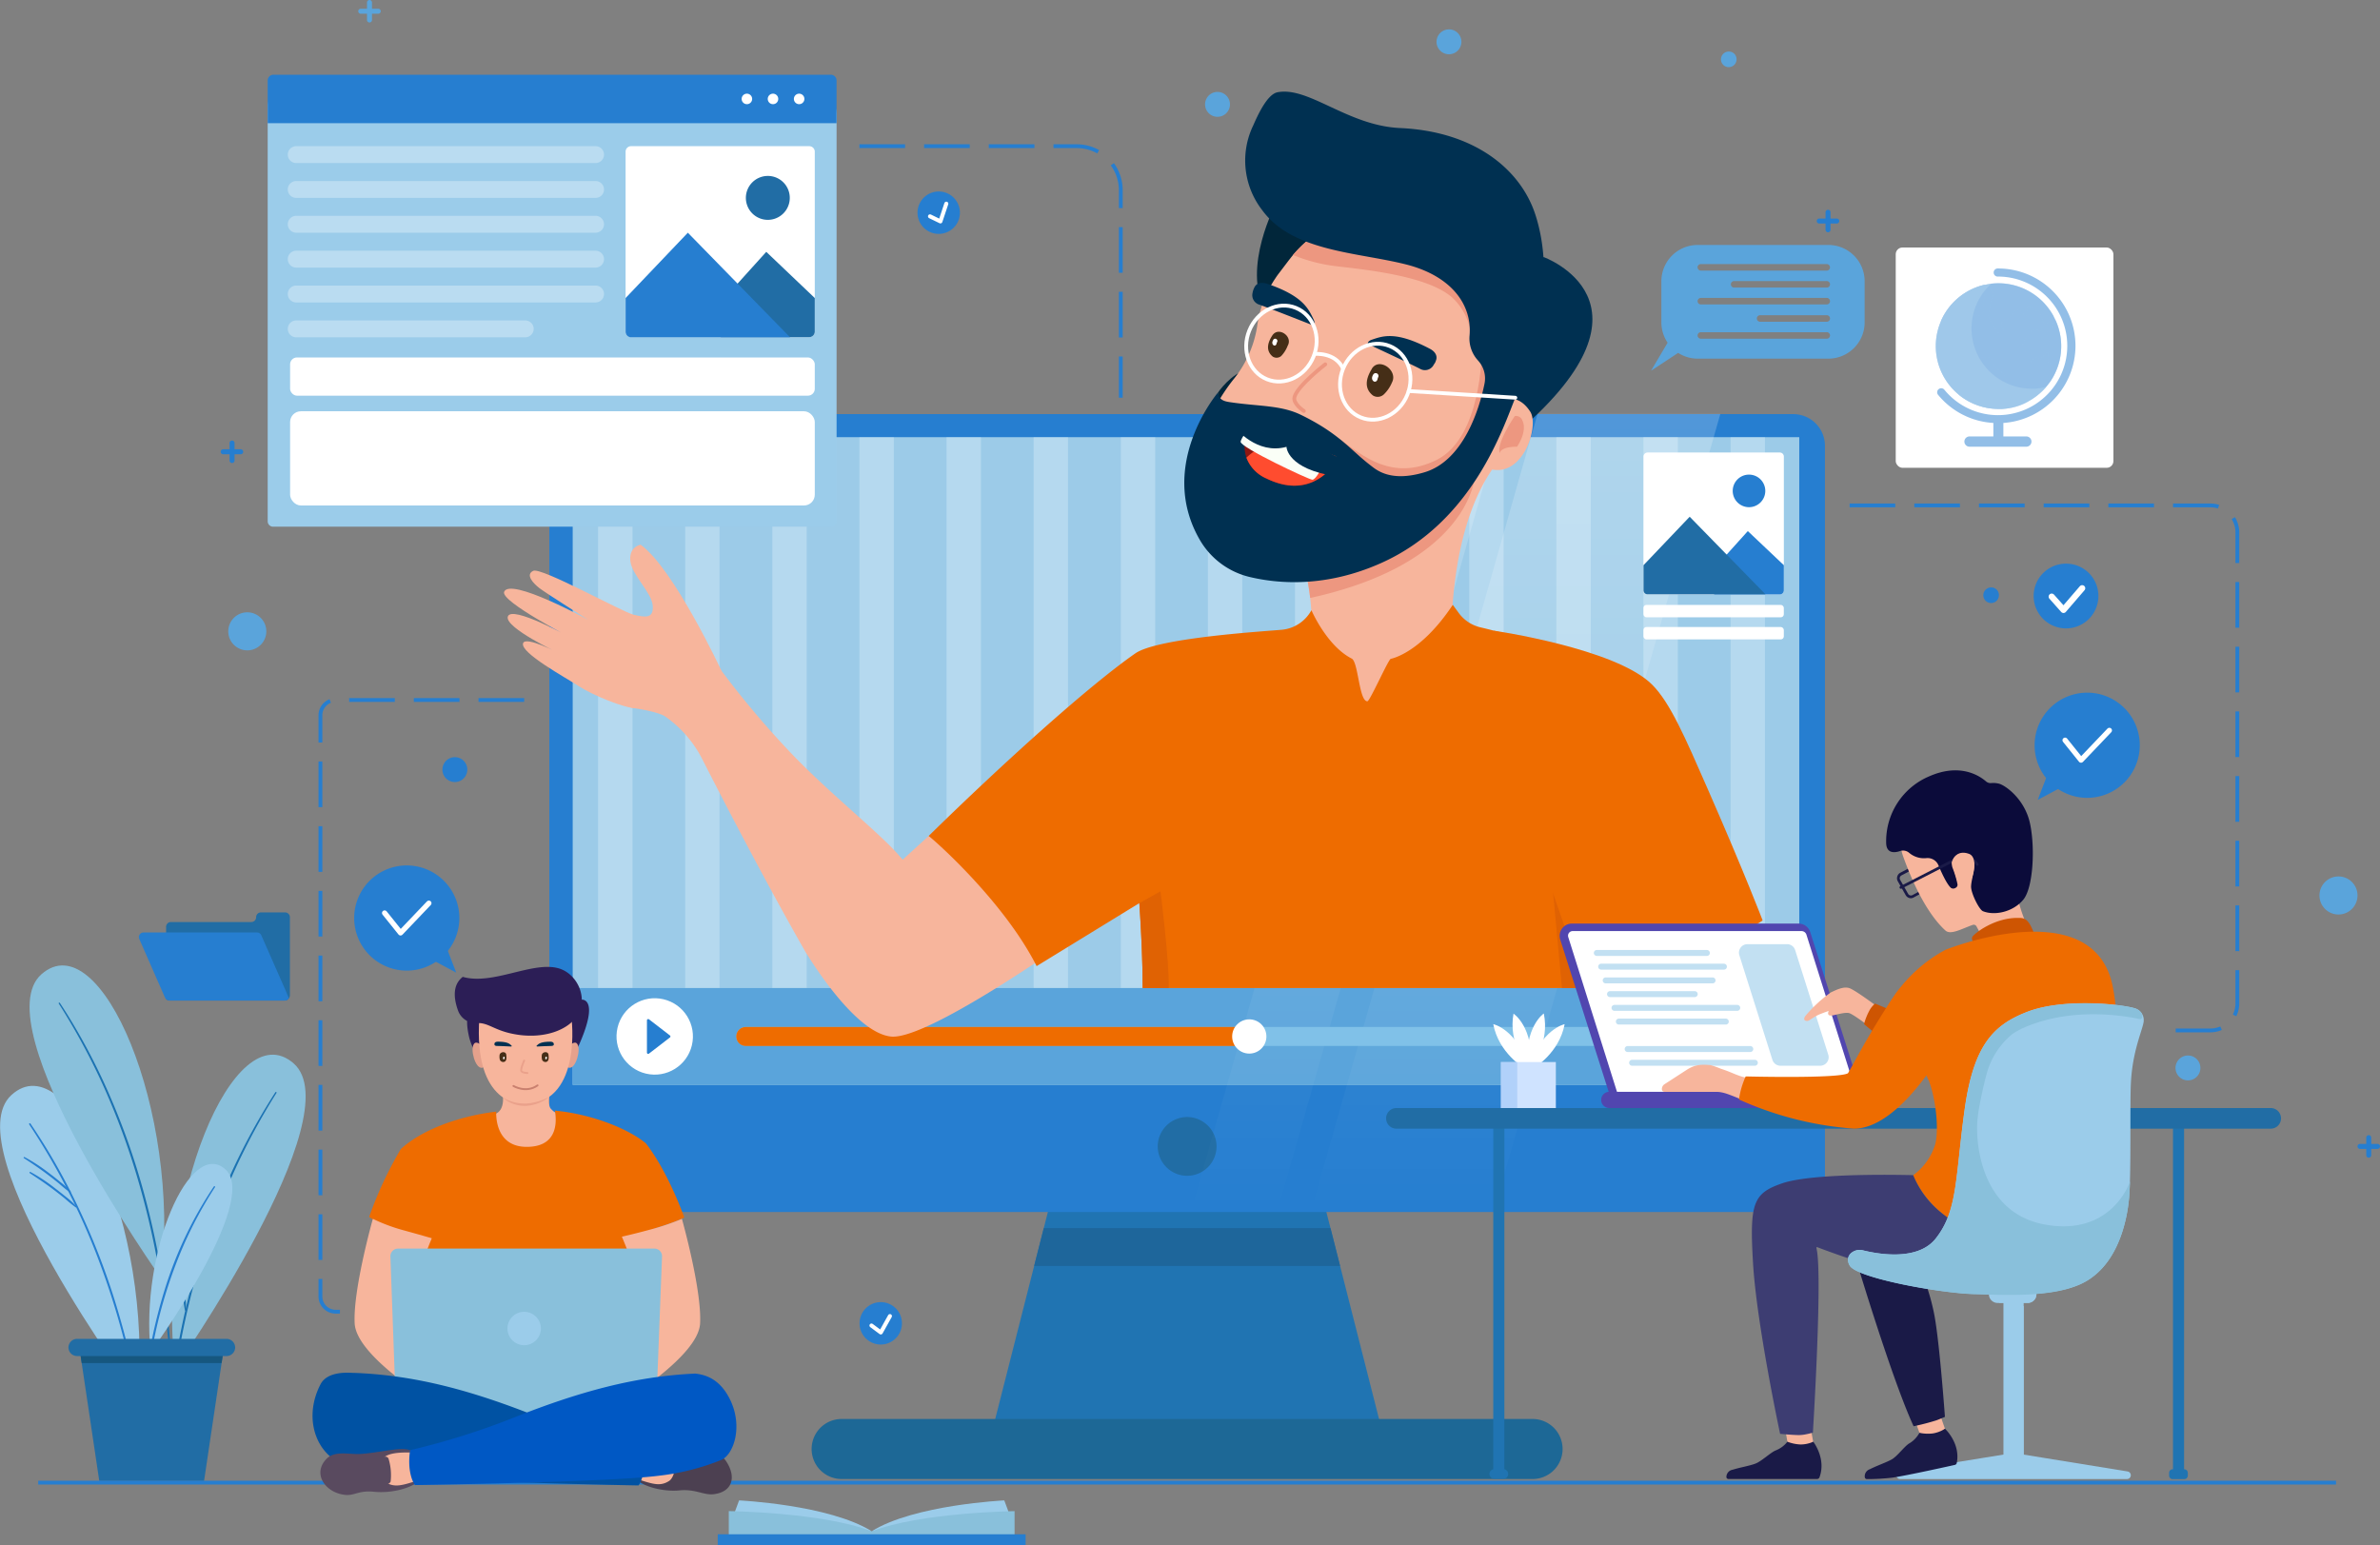<svg xmlns="http://www.w3.org/2000/svg" xmlns:xlink="http://www.w3.org/1999/xlink" viewBox="0 0 625.48 406.09"><rect x="0" y="0" width="625.48" height="406.09" fill="#808080" stroke="none"/><defs><style>.cls-1{isolation:isolate;}.cls-2{fill:#2074b2;}.cls-3{fill:#1e669b;}.cls-4{fill:#1d6896;}.cls-5{fill:#267ed0;}.cls-6{fill:#9ccbe8;}.cls-7{opacity:0.3;}.cls-8{fill:#eefaff;}.cls-55,.cls-9{fill:#5aa4db;}.cls-10{fill:#216da5;}.cls-11,.cls-12{opacity:0.2;}.cls-11{fill:url(#linear-gradient);}.cls-12{fill:url(#linear-gradient-2);}.cls-13{fill:#80c1e8;}.cls-14{fill:#ee6c00;}.cls-15,.cls-21{fill:#fff;}.cls-16{fill:#9bccea;}.cls-17{fill:#89c0db;}.cls-18{fill:#1b72b2;}.cls-19{fill:#16577f;}.cls-20,.cls-31,.cls-32,.cls-33,.cls-41,.cls-42,.cls-49,.cls-52,.cls-56,.cls-57{fill:none;}.cls-20,.cls-49{stroke:#267ed0;}.cls-20,.cls-31,.cls-32,.cls-33,.cls-41,.cls-42,.cls-49{stroke-miterlimit:10;}.cls-21{opacity:0.31;}.cls-22{fill:#f7b59c;}.cls-23{fill:#01263a;}.cls-24{fill:#003051;}.cls-25{fill:#ed9780;}.cls-26{fill:#8d1612;}.cls-27{fill:#ff4c2f;}.cls-28{fill:#fafff7;}.cls-29{fill:#452e17;}.cls-30{fill:#e06203;}.cls-31,.cls-32,.cls-52,.cls-56,.cls-57{stroke:#fff;}.cls-32,.cls-33,.cls-41,.cls-42,.cls-52,.cls-56,.cls-57{stroke-linecap:round;}.cls-33{stroke:#ed9780;}.cls-34{fill:#4c4051;}.cls-35{fill:#0052a3;}.cls-36{fill:#594a5f;}.cls-37{fill:#0058c4;}.cls-38{fill:#2c1e56;}.cls-39{fill:#e5a18c;}.cls-40{fill:#eaa18b;}.cls-41{stroke:#eaa18b;}.cls-41,.cls-42{stroke-width:0.5px;}.cls-42{stroke:#c9806f;}.cls-43{fill:#5146af;}.cls-44{fill:#c2e0f2;}.cls-45{fill:#1a1a47;}.cls-46{fill:#ce5502;}.cls-47{fill:#0b0b3a;}.cls-48{fill:#3d3d72;}.cls-49{stroke-dasharray:12 5;}.cls-50{fill:#cfe3ff;}.cls-51{fill:#94c1f7;}.cls-51,.cls-53,.cls-54,.cls-55{opacity:0.5;}.cls-52,.cls-56,.cls-57{stroke-linejoin:round;}.cls-52{stroke-width:1.38px;}.cls-54{mix-blend-mode:screen;}.cls-56{stroke-width:1.06px;}.cls-57{stroke-width:1.62px;}</style><linearGradient id="linear-gradient" x1="354.13" y1="106.55" x2="354.13" y2="317.47" gradientUnits="userSpaceOnUse"><stop offset="0" stop-color="#fff"/><stop offset="1" stop-color="#fff" stop-opacity="0"/></linearGradient><linearGradient id="linear-gradient-2" x1="398.32" y1="106.55" x2="398.32" y2="317.47" xlink:href="#linear-gradient"/></defs><g class="cls-1"><g id="OBJECTS"><polygon class="cls-2" points="363.35 376.6 260.62 376.6 271.78 332.73 274.31 322.78 279.22 303.51 344.75 303.51 349.66 322.78 352.19 332.73 363.35 376.6"/><polygon class="cls-3" points="352.19 332.73 271.78 332.73 274.31 322.78 349.66 322.78 352.19 332.73"/><path class="cls-4" d="M465.78,442.56H284.2a7.89,7.89,0,0,1-7.89-7.89h0a7.89,7.89,0,0,1,7.89-7.89H465.78a7.89,7.89,0,0,1,7.89,7.89h0A7.89,7.89,0,0,1,465.78,442.56Z" transform="translate(-63.01 -53.84)"/><path class="cls-5" d="M542.62,171V364.07a8.33,8.33,0,0,1-8.33,8.32H215.71a8.32,8.32,0,0,1-8.33-8.32V171a8.32,8.32,0,0,1,8.33-8.32H534.29A8.33,8.33,0,0,1,542.62,171Z" transform="translate(-63.01 -53.84)"/><rect class="cls-6" x="150.51" y="114.9" width="322.35" height="170.24"/><g class="cls-7"><rect class="cls-8" x="431.91" y="114.9" width="9.04" height="144.78"/><rect class="cls-8" x="454.81" y="114.9" width="9.04" height="144.78"/><rect class="cls-8" x="157.18" y="114.9" width="9.04" height="144.78"/><rect class="cls-8" x="180.07" y="114.9" width="9.04" height="144.78"/><rect class="cls-8" x="202.97" y="114.9" width="9.04" height="144.78"/><rect class="cls-8" x="225.86" y="114.9" width="9.04" height="144.78"/><rect class="cls-8" x="248.76" y="114.9" width="9.04" height="144.78"/><rect class="cls-8" x="271.65" y="114.9" width="9.04" height="144.78"/><rect class="cls-8" x="294.55" y="114.9" width="9.04" height="144.78"/><rect class="cls-8" x="317.44" y="114.9" width="9.04" height="144.78"/><rect class="cls-8" x="340.34" y="114.9" width="9.04" height="144.78"/><rect class="cls-8" x="363.23" y="114.9" width="9.04" height="144.78"/><rect class="cls-8" x="386.13" y="114.9" width="9.04" height="144.78"/><rect class="cls-8" x="409.02" y="114.9" width="9.04" height="144.78"/></g><rect class="cls-9" x="150.51" y="259.68" width="322.35" height="25.46"/><path class="cls-10" d="M375,362.87h0a7.75,7.75,0,0,1-7.73-7.73h0a7.75,7.75,0,0,1,7.73-7.72h0a7.75,7.75,0,0,1,7.73,7.72h0A7.75,7.75,0,0,1,375,362.87Z" transform="translate(-63.01 -53.84)"/><polygon class="cls-11" points="335.68 318.4 313.03 318.4 372.58 108.79 395.23 108.79 335.68 318.4"/><polygon class="cls-12" points="392.56 318.4 344.53 318.4 404.08 108.79 452.11 108.79 392.56 318.4"/><path class="cls-13" d="M523.5,328.74H259a2.5,2.5,0,1,1,0-5H523.5a2.5,2.5,0,0,1,0,5Z" transform="translate(-63.01 -53.84)"/><path class="cls-14" d="M391.27,323.75v5H259a2.5,2.5,0,1,1,0-5Z" transform="translate(-63.01 -53.84)"/><circle class="cls-15" cx="328.32" cy="272.41" r="4.5"/><circle class="cls-15" cx="235.08" cy="326.25" r="10.04" transform="translate(-199.46 426.25) rotate(-76.72)"/><path class="cls-5" d="M233.57,321.74l5.5,4.24a.33.33,0,0,1,0,.53l-5.5,4.24a.33.33,0,0,1-.54-.26V322A.34.34,0,0,1,233.57,321.74Z" transform="translate(-63.01 -53.84)"/><path class="cls-16" d="M99.17,421S50.77,355.61,66,341.65,103.34,376.87,99.17,421Z" transform="translate(-63.01 -53.84)"/><path class="cls-5" d="M70.64,349.3a178,178,0,0,1,17.25,33,205,205,0,0,1,9.69,32.07c1.18,5.44,2.08,10.92,3,16.4,0,.17.32.13.3,0-.53-4.89-1.43-9.76-2.41-14.57q-1.63-8-3.87-15.77a185.55,185.55,0,0,0-12.75-32.82A159.14,159.14,0,0,0,71,349.12c-.13-.18-.43,0-.31.18Z" transform="translate(-63.01 -53.84)"/><path class="cls-5" d="M69.3,358.23c2.1,1.36,4.16,2.76,6.15,4.26,1.06.8,2.1,1.62,3.13,2.46a34.52,34.52,0,0,0,2.83,2.29c.15.1.29-.11.18-.24a20.6,20.6,0,0,0-2.8-2.56q-1.46-1.23-3-2.37a46.31,46.31,0,0,0-6.34-4.14.18.18,0,0,0-.18.3Z" transform="translate(-63.01 -53.84)"/><path class="cls-5" d="M70.8,362.15c2.09,1.36,4.15,2.75,6.14,4.25,1.06.8,2.11,1.62,3.14,2.46a34.64,34.64,0,0,0,2.83,2.3c.15.1.28-.11.18-.24a20.17,20.17,0,0,0-2.81-2.57c-1-.81-2-1.6-3-2.36A45.4,45.4,0,0,0,71,361.85a.18.18,0,0,0-.18.3Z" transform="translate(-63.01 -53.84)"/><path class="cls-17" d="M109.05,413.5s46.66-66.63,31.11-80.19S103.72,369.51,109.05,413.5Z" transform="translate(-63.01 -53.84)"/><path class="cls-18" d="M135.37,340.92a168.27,168.27,0,0,0-17.48,35.91,206.37,206.37,0,0,0-8.77,34.62c-.93,5.67-1.73,11.41-2.09,17.15,0,.2.28.19.3,0,.62-5.11,1.2-10.22,2-15.31.89-5.58,2-11.14,3.31-16.64a193.59,193.59,0,0,1,12.17-35.51,173.91,173.91,0,0,1,10.86-20.05c.12-.19-.18-.36-.31-.17Z" transform="translate(-63.01 -53.84)"/><path class="cls-18" d="M110.53,381.59c0,3,.13,5.92.32,8.88.09,1.33.2,2.67.31,4a24,24,0,0,0,.44,3.69.15.15,0,0,0,.3,0,29.37,29.37,0,0,0-.22-3.75c-.1-1.34-.19-2.68-.28-4-.19-2.91-.3-5.84-.51-8.76a.18.18,0,0,0-.36,0Z" transform="translate(-63.01 -53.84)"/><path class="cls-17" d="M105.4,389.87s-47-66.41-31.47-80S110.53,345.86,105.4,389.87Z" transform="translate(-63.01 -53.84)"/><path class="cls-18" d="M78.45,317.59a174.64,174.64,0,0,1,12.14,22.59A190.55,190.55,0,0,1,99,363a212.58,212.58,0,0,1,5.21,21.55c1.22,6.5,2.15,13.06,2.81,19.64.55,5.48.91,11,1.14,16.49l.09,1.82a.15.15,0,0,0,.3,0c0-5.4-.34-10.82-.82-16.2q-.87-9.69-2.53-19.29a208.79,208.79,0,0,0-4.9-21.56A186.44,186.44,0,0,0,92.37,343a163.76,163.76,0,0,0-11.82-22.77c-.59-.94-1.19-1.87-1.8-2.8-.12-.19-.42,0-.3.18Z" transform="translate(-63.01 -53.84)"/><path class="cls-16" d="M102.59,409.25s28.9-39.72,19.66-48.07S99.85,382.63,102.59,409.25Z" transform="translate(-63.01 -53.84)"/><path class="cls-5" d="M119.21,365.68a103.41,103.41,0,0,0-12.94,27.19,131.62,131.62,0,0,0-5.17,24.93,96.1,96.1,0,0,0-.74,11.11.16.16,0,0,0,.31,0c.25-3.24.44-6.48.78-9.71q.61-5.86,1.72-11.64a123.31,123.31,0,0,1,8.09-26.43,108.08,108.08,0,0,1,8.25-15.27c.13-.19-.17-.37-.3-.18Z" transform="translate(-63.01 -53.84)"/><polygon class="cls-10" points="58.95 353.5 58.72 355.02 58.24 358.24 53.63 389.23 26.09 389.23 21.47 358.24 21 355.02 20.77 353.5 58.95 353.5"/><polygon class="cls-19" points="58.72 355.02 58.24 358.24 21.47 358.24 21 355.02 58.72 355.02"/><path class="cls-10" d="M122.49,410.24H83.24A2.27,2.27,0,0,1,81,408h0a2.28,2.28,0,0,1,2.28-2.28h39.25a2.28,2.28,0,0,1,2.28,2.28h0A2.27,2.27,0,0,1,122.49,410.24Z" transform="translate(-63.01 -53.84)"/><path class="cls-10" d="M139.2,294.88v20.49a1.46,1.46,0,0,1-.26.83,1.42,1.42,0,0,1-1.18.61h-30.1a1.44,1.44,0,0,1-1-.39v-19a1.26,1.26,0,0,1,1.26-1.25h21.15a1.26,1.26,0,0,0,1.25-1.27,1.26,1.26,0,0,1,1.26-1.26h6.35A1.27,1.27,0,0,1,139.2,294.88Z" transform="translate(-63.01 -53.84)"/><path class="cls-5" d="M138.94,316.2a1.42,1.42,0,0,1-1.18.61h-30.1a1.44,1.44,0,0,1-1-.39,1.21,1.21,0,0,1-.3-.42.31.31,0,0,1-.05-.1l-6.7-15.29a1.21,1.21,0,0,1,1.11-1.69h29.84a1.21,1.21,0,0,1,1.11.71L138,314Z" transform="translate(-63.01 -53.84)"/><line class="cls-20" x1="10.05" y1="389.67" x2="613.93" y2="389.67"/><path class="cls-16" d="M74.84,23.44H213.21a6.65,6.65,0,0,1,6.65,6.65V137a1.43,1.43,0,0,1-1.43,1.43H71.79A1.43,1.43,0,0,1,70.35,137V27.92A4.48,4.48,0,0,1,74.84,23.44Z"/><rect class="cls-15" x="76.24" y="108.09" width="137.89" height="24.76" rx="2.83"/><rect class="cls-15" x="76.24" y="93.95" width="137.89" height="10.04" rx="1.8"/><path class="cls-21" d="M219.53,96.69H140.86a2.21,2.21,0,0,1-2.22-2.22h0a2.21,2.21,0,0,1,2.22-2.21h78.67a2.21,2.21,0,0,1,2.22,2.21h0A2.21,2.21,0,0,1,219.53,96.69Z" transform="translate(-63.01 -53.84)"/><path class="cls-21" d="M219.53,105.85H140.86a2.21,2.21,0,0,1-2.22-2.22h0a2.21,2.21,0,0,1,2.22-2.21h78.67a2.21,2.21,0,0,1,2.22,2.21h0A2.21,2.21,0,0,1,219.53,105.85Z" transform="translate(-63.01 -53.84)"/><path class="cls-21" d="M219.53,115H140.86a2.22,2.22,0,0,1-2.22-2.22h0a2.22,2.22,0,0,1,2.22-2.22h78.67a2.22,2.22,0,0,1,2.22,2.22h0A2.22,2.22,0,0,1,219.53,115Z" transform="translate(-63.01 -53.84)"/><path class="cls-21" d="M219.53,124.17H140.86a2.22,2.22,0,0,1-2.22-2.22h0a2.22,2.22,0,0,1,2.22-2.22h78.67a2.22,2.22,0,0,1,2.22,2.22h0A2.22,2.22,0,0,1,219.53,124.17Z" transform="translate(-63.01 -53.84)"/><path class="cls-21" d="M219.53,133.33H140.86a2.22,2.22,0,0,1-2.22-2.22h0a2.22,2.22,0,0,1,2.22-2.22h78.67a2.22,2.22,0,0,1,2.22,2.22h0A2.22,2.22,0,0,1,219.53,133.33Z" transform="translate(-63.01 -53.84)"/><path class="cls-21" d="M201.05,142.49H140.86a2.21,2.21,0,0,1-2.22-2.22h0a2.21,2.21,0,0,1,2.22-2.21h60.19a2.22,2.22,0,0,1,2.22,2.21h0A2.22,2.22,0,0,1,201.05,142.49Z" transform="translate(-63.01 -53.84)"/><path class="cls-5" d="M281.35,73.48H134.88A1.51,1.51,0,0,0,133.36,75V86.21h149.5V75A1.5,1.5,0,0,0,281.35,73.48Z" transform="translate(-63.01 -53.84)"/><path class="cls-15" d="M260.68,79.84a1.38,1.38,0,1,1-1.38-1.38A1.38,1.38,0,0,1,260.68,79.84Z" transform="translate(-63.01 -53.84)"/><path class="cls-15" d="M267.54,79.84a1.38,1.38,0,1,1-1.38-1.38A1.38,1.38,0,0,1,267.54,79.84Z" transform="translate(-63.01 -53.84)"/><path class="cls-15" d="M274.41,79.84A1.38,1.38,0,1,1,273,78.46,1.38,1.38,0,0,1,274.41,79.84Z" transform="translate(-63.01 -53.84)"/><path class="cls-15" d="M277.14,93.69V141a1.45,1.45,0,0,1-1.45,1.45H228.86a1.45,1.45,0,0,1-1.44-1.45V93.69a1.44,1.44,0,0,1,1.44-1.43h46.83A1.45,1.45,0,0,1,277.14,93.69Z" transform="translate(-63.01 -53.84)"/><path class="cls-10" d="M277.14,132.17V141a1.45,1.45,0,0,1-1.45,1.45H252.46l1-10.32,10.93-12.1Z" transform="translate(-63.01 -53.84)"/><path class="cls-5" d="M270.64,142.49H228.86a1.45,1.45,0,0,1-1.44-1.45v-8.87L243.78,115Z" transform="translate(-63.01 -53.84)"/><path class="cls-10" d="M270.57,105.85a5.77,5.77,0,1,1-5.77-5.77A5.76,5.76,0,0,1,270.57,105.85Z" transform="translate(-63.01 -53.84)"/><path class="cls-22" d="M347.5,298.42,331.87,271.6l-24.85,2-6.78,6.18c-.87-1-.68-.78-1.36-1.55-5.24-5.87-17.51-15.63-27.24-25.68a236.79,236.79,0,0,1-19.32-22.82l-2,1c0-1,0-1.72,0-1.72l-8.75-11.69-10.6-.69-7.87,9.56.41,5.12s.13,7.89,6.29,8.68c1.85.24,6.52,1.13,8,2.14a30.53,30.53,0,0,1,9.88,11.45c6.95,13.61,17.07,33,26.58,49.68a20.2,20.2,0,0,0,1.09,1.79c3.31,5.27,13.56,20.51,21.94,21.23C307.48,327.09,347.5,298.42,347.5,298.42Z" transform="translate(-63.01 -53.84)"/><path class="cls-23" d="M383.11,157s3.34-5,7.93-6.18-5,10.68-5,10.68-2.59,1.14-2.89.95S383.11,157,383.11,157Z" transform="translate(-63.01 -53.84)"/><path class="cls-24" d="M468.64,121.38s32.74,11.76-6.24,45.54l-5.87-1.79Z" transform="translate(-63.01 -53.84)"/><path class="cls-22" d="M385.84,223.06a63.74,63.74,0,0,0,36.5,22.08c36.27-.69,42.45-20.67,42.45-20.67L444.53,220s-.61-26.45,10.63-42.76c8.41,1.62,12.36-11.66,10-15.22-2.51-3.87-5.33-3.36-5.33-3.36-2.39,2.59-4.56,8.69-5.63,11.7l-50.53,26.13a29.87,29.87,0,0,1,1.36,3.63A59.24,59.24,0,0,1,407.33,211a74.07,74.07,0,0,1,.44,9.93Zm64.81-47c1.07-1.83,2.23-3.68,3.52-5.54-.45,1.29-.79,2.45-1,3.4C451.71,175.17,450.68,176.06,450.65,176.1Z" transform="translate(-63.01 -53.84)"/><path class="cls-25" d="M405.08,200.09A59.24,59.24,0,0,1,407.33,211c42.08-9.22,43.29-32,43.29-32L429,187.79Z" transform="translate(-63.01 -53.84)"/><path class="cls-23" d="M398.42,107.18s-9.17,17-2.86,28.26l14.59-18.9" transform="translate(-63.01 -53.84)"/><path class="cls-22" d="M382.35,193.7c9.69,15.31,45.23,15,61.9-7s19.4-47.11,11.06-62.58c-4.63-8.6-15.72-13.57-26.62-14.38a29.58,29.58,0,0,0-8.67.65,31.59,31.59,0,0,0-17.18,10.45c-.41.49-.79,1-1.17,1.47l-2.56,3.37c-.34.44-.65.88-.95,1.35a29,29,0,0,0-3.7,7.77,27.59,27.59,0,0,0-1,4.4,29.27,29.27,0,0,1-6,14C380.14,162.22,372.67,178.4,382.35,193.7Z" transform="translate(-63.01 -53.84)"/><path class="cls-25" d="M402.83,120.86a42.77,42.77,0,0,0,11.3,2.94c8.48,1,25.57,2.72,31.3,9a15.88,15.88,0,0,1,3.83,7.07c1.41,4.9-3.18-16.65-3.18-16.65L420,110.4A31.68,31.68,0,0,0,402.83,120.86Z" transform="translate(-63.01 -53.84)"/><path class="cls-25" d="M452.41,146.64s-.08,22.19-11.82,28.06-19.77-1.37-25.13-5.2c-3.08-2.2-4.16,3.44-4.16,3.44s6.12,10.17,9.18,10.17,15.39-.16,16.33-.76,8-4,8-4,4.85-8.28,5.19-9.16,5.86-10.31,5.61-11.5-.17-9-.17-9Z" transform="translate(-63.01 -53.84)"/><path class="cls-24" d="M398.74,78.09c-2.76.54-5.27,6.22-6.4,8.77A21.25,21.25,0,0,0,394.67,109c8,11.08,25.26,11.1,38.14,14.41,11.45,3,17.16,10.33,16.4,18.74a8.54,8.54,0,0,0,2.13,6.32l.25.29a6.9,6.9,0,0,1,1.56,5.91C451.8,161.33,447.6,175,437.27,178c-8.92,2.64-12.59-.71-14.06-1.84-5.19-3.95-8.13-8.33-18.27-13.27-5.27-2.57-10.94-2.22-18.34-3.3-1.37-.2-3.28-.38-3.49-2.6,0,0-16.14,18.93-4.85,38.62a20.68,20.68,0,0,0,13.07,9.85c7.59,1.83,20.19,2.89,34.85-3.73,24-10.84,31.88-35.59,35.07-43.37s11.48-28.74,5.3-48c-3.82-11.91-15.9-22-35.65-22.87C417.14,86.84,406.94,76.5,398.74,78.09Z" transform="translate(-63.01 -53.84)"/><path class="cls-26" d="M414.43,174.64a12.4,12.4,0,0,1-1,1.53c-2.17,2.82-7.85,8.16-17.54,3.45a9.72,9.72,0,0,1-5.3-5.49c-1.48-4.2.73-8.5.73-8.5a77,77,0,0,0,8.48,4.65c4.22,2,9.42,3.95,14.1,4.32Z" transform="translate(-63.01 -53.84)"/><path class="cls-27" d="M414.13,173.74l-.25.86-.47,1.57c-2.17,2.82-7.85,8.16-17.54,3.45a9.72,9.72,0,0,1-5.3-5.49c4-3.84,8-3.85,8-3.85h6.51Z" transform="translate(-63.01 -53.84)"/><path class="cls-28" d="M391.78,165.63s-2.71,3.37-2.72,4.34c0,1.5,17.86,9.89,18.82,9.95s2.61-3.38,2.61-3.38l-7.23-4.31" transform="translate(-63.01 -53.84)"/><path class="cls-24" d="M392.66,129.42a4.62,4.62,0,0,0-.47,1.41,2.59,2.59,0,0,0,1.85,3.1c3.35,1.2,13.5,5.21,13.5,5.21,1.06.62,1.07-.53.75-1.21-1.34-2.8-2.68-6.27-12.29-9.52C394.65,128,393.24,128.12,392.66,129.42Z" transform="translate(-63.01 -53.84)"/><path class="cls-24" d="M440.37,148.64c-.39,1,0,.1-.7,1.3a2.58,2.58,0,0,1-3.52.8c-3.17-1.61-13.07-6.21-13.07-6.21-1.17-.35-.35-1.14.37-1.38,2.94-1,6.38-2.37,15.36,2.37C440.07,146.18,440.92,147.32,440.37,148.64Z" transform="translate(-63.01 -53.84)"/><path class="cls-24" d="M387.66,166.28s5.63,7.16,13.45,5c0,0,.07,5.86,13.21,7.78l1.14-4.59s-8.45-4.5-9-4.16-8.59-2.15-10.12-2.44-6.76-4.37-6.76-4.37Z" transform="translate(-63.01 -53.84)"/><path class="cls-25" d="M461.12,163.19s-4.77,6.79-4,9.75c0,0,.18-1.72,4.57-1.69,0,0,2.83-3.95,1.41-6.9A1.77,1.77,0,0,0,461.12,163.19Z" transform="translate(-63.01 -53.84)"/><path class="cls-29" d="M423.53,150.8c-1.5,2.44-2.13,5.1.32,7a2.36,2.36,0,0,0,2.83-.29,9.32,9.32,0,0,0,2.15-3.15c1.67-3.17-3.39-6.72-5.3-3.6Z" transform="translate(-63.01 -53.84)"/><path class="cls-15" d="M423.94,152.22c-.4.64-.56,1.34.08,1.85a.62.62,0,0,0,.74-.08c.33-.31.24-.63.44-1a.74.74,0,0,0-1.26-.77Z" transform="translate(-63.01 -53.84)"/><path class="cls-29" d="M397.39,142c-1.24,1.89-1.79,4,.1,5.56a1.87,1.87,0,0,0,2.24-.16,8.24,8.24,0,0,0,1.71-2.73c1.39-2.47-2.47-5.09-4.05-2.67Z" transform="translate(-63.01 -53.84)"/><path class="cls-15" d="M397.68,143.1c-.32.5-.47,1,0,1.46a.5.5,0,0,0,.59,0c.26-.24.2-.5.36-.79a.58.58,0,0,0-1-.63Z" transform="translate(-63.01 -53.84)"/><path class="cls-22" d="M252.66,230.24S240.12,203.31,231.37,197c0,0-3.07.48-2.71,4.22s5.66,8.34,5.9,11.84-2.11,3-5,2.35-24.32-12.59-26.43-11.54.06,3.29,1.57,4.49,12.94,8.4,12.94,8.4-20.6-11.3-22.14-7.37c-1,2.54,18.15,12.38,18.15,12.38s-16.45-9.22-17.2-5.8c-.65,2.92,13.3,9.46,13.3,9.46s-8.62-4.51-9.27-2.53c-.82,2.51,11.15,9,14.62,11.27S227,240,230.35,240s5.83-.42,7.67,1.45" transform="translate(-63.01 -53.84)"/><path class="cls-14" d="M482.08,287.91,489,313.52H363.31c0-6.62-.35-14.52-.87-22.32l-27,16.56c-8.84-17.52-28.11-34.19-28.38-34.2,18.77-18.42,41.79-39.28,54.33-48,6-4.17,34.82-5.84,38.56-6.21a9.92,9.92,0,0,0,7.71-5.13s4,9.32,10.55,12.69c1.78.73,1.94,11.3,4.16,11.24.66,0,5.52-11.06,6.15-11.16,0,0,7.74-1.31,16.29-14.19l1.53,2.09A9.86,9.86,0,0,0,452,218.7a143.19,143.19,0,0,1,19.84,6.2c10.78,4.35,22.65,25,22.65,25l2.67,38-15.84-.72Z" transform="translate(-63.01 -53.84)"/><polygon class="cls-30" points="407.5 227.56 410.49 259.68 425.99 259.68 423.24 238.75 407.5 227.56"/><polyline class="cls-22" points="453.74 222.5 467.74 259.68 425.99 259.68 419.07 244.58"/><path class="cls-14" d="M455.61,219.6s32,4.63,41.56,14.15c4.77,4.75,8.68,13.85,14.66,27.5,9.79,22.34,14.41,34.5,14.41,34.5S502,312.59,477.75,307.59l-11.89-34.25Z" transform="translate(-63.01 -53.84)"/><ellipse class="cls-31" cx="399.78" cy="144.15" rx="10.12" ry="9.11" transform="translate(53.35 406.97) rotate(-68)"/><ellipse class="cls-31" cx="424.44" cy="154.16" rx="10.12" ry="9.11" transform="translate(59.49 436.11) rotate(-68)"/><path class="cls-31" d="M408.47,146.87s5.46-.58,7.53,3.88" transform="translate(-63.01 -53.84)"/><line class="cls-32" x1="370.22" y1="102.77" x2="398.24" y2="104.53"/><path class="cls-30" d="M370.17,313.52h-6.86c0-6.62-.35-14.52-.87-22.32l5.56-3.11S370.33,306.46,370.17,313.52Z" transform="translate(-63.01 -53.84)"/><path class="cls-33" d="M411.3,149.59s-7.3,5.65-8.09,8.6c-.47,1.75,2.46,3.67,2.46,3.67" transform="translate(-63.01 -53.84)"/><path class="cls-22" d="M210.16,346.32s3,10.45-8.24,10.44a9.13,9.13,0,0,1-4.08-1c-4.15-2-5.11-9-5.11-9,3.51-.9,2.28-6,2.28-6l12.48.29s-.62,3.26.29,4.19C209.37,347,210.16,346.32,210.16,346.32Z" transform="translate(-63.01 -53.84)"/><path class="cls-14" d="M193.43,346s-.71,9.26,8,9.26c7.9,0,8-6.14,7.41-9.52,9,.81,18.86,4.45,23.9,8.58,6,7.72,10.11,19.53,10.11,19.53a47.57,47.57,0,0,1-5.6,2.15,23.16,23.16,0,0,0-5.11,2.23L228.62,426H173.43l-.94-47.72s-3.63-.87-6.56-1.83a19,19,0,0,1-5.9-2.78,100.16,100.16,0,0,1,8.31-17.82C173.41,351.13,182.9,347.26,193.43,346Z" transform="translate(-63.01 -53.84)"/><path class="cls-22" d="M161,374.18s-5.26,18.61-4.78,27.5S177.74,423,177.74,423l2.75-9.38s-8.74-3.72-10-10.51,6-23.83,6-23.83-3.24-.95-7.67-2.16A46.45,46.45,0,0,1,161,374.18Z" transform="translate(-63.01 -53.84)"/><path class="cls-22" d="M242.22,374.18s5.26,18.61,4.78,27.5S225.49,423,225.49,423l-2.75-9.38s8.73-3.72,10-10.51-6.3-24.24-6.3-24.24,3.5-.78,7.93-2A64.27,64.27,0,0,0,242.22,374.18Z" transform="translate(-63.01 -53.84)"/><path class="cls-17" d="M235.35,426.73H167.16L165.61,384a2,2,0,0,1,2-2H235a2,2,0,0,1,2,2Z" transform="translate(-63.01 -53.84)"/><path class="cls-34" d="M229.89,436.51a6.67,6.67,0,0,1,4.83-1.81c2.19-.06,8.39,1.35,11.35,1.3s6-.7,7.73,1.82c2.88,4.29,1.63,8.15-3.22,8.73-2.63.32-4.81-1.42-9-1s-10.4-1-12.24-3.85" transform="translate(-63.01 -53.84)"/><path class="cls-22" d="M224.16,434.51a31.59,31.59,0,0,0,5.44,1.06c2.17.11,7-.43,9.24,1,2.38,1.49,1.5,5.55,0,6.51-2.44,1.55-4.41.75-8.87-.66a28,28,0,0,0-9.69-.87" transform="translate(-63.01 -53.84)"/><path class="cls-35" d="M230.81,444.25s-50.57-.91-64-2.68a63.78,63.78,0,0,1-15.42-3.78c-6-3.61-8.27-12.2-4.15-20.12,1.92-3.7,7.85-3,8.67-3h.32c16.4.64,31.33,4.83,48.22,11.57a194.82,194.82,0,0,0,27.71,8.88C233,441.55,230.81,444.25,230.81,444.25Z" transform="translate(-63.01 -53.84)"/><path class="cls-34" d="M243,438.71s-1.34-.75-1.79.06a11.72,11.72,0,0,0-.46,4.74c.42.95,2.39.61,2.39.61l1.6-4.33Z" transform="translate(-63.01 -53.84)"/><path class="cls-36" d="M173.6,436.58a7,7,0,0,0-5-1.89c-2.28-.07-8.72,1.36-11.79,1.3s-6.09-.73-8.05,1.33c-3.69,3.89-.26,8.77,4.78,9.39,2.73.34,3.54-1.24,7.89-.79s10.8-.95,12.73-4" transform="translate(-63.01 -53.84)"/><path class="cls-22" d="M179.55,434.53a32.55,32.55,0,0,1-5.65,1.07c-2.25.11-7.31-.46-9.6,1-2.48,1.55-1.58,5.77,0,6.77,2.52,1.62,4.57.8,9.21-.65a28.93,28.93,0,0,1,10.07-.86" transform="translate(-63.01 -53.84)"/><path class="cls-37" d="M252.42,437.61v0a62.4,62.4,0,0,1-16.3,4.09c-13.48,1.72-64.05,2.45-64.05,2.45s-2.2-2.73-1.29-9.17a194.22,194.22,0,0,0,27.76-8.76c16.53-6.52,31.19-10.64,47.14-11.37,3.12.31,6.73,1.69,9.28,7C258.35,429,255.72,436.37,252.42,437.61Z" transform="translate(-63.01 -53.84)"/><path class="cls-36" d="M162.84,437.1s1.71-1,2.27.08a14.9,14.9,0,0,1,.56,6.05c-.53,1.2-3,.76-3,.76l-2-5.52Z" transform="translate(-63.01 -53.84)"/><path class="cls-38" d="M215.91,316.57s4.68-.47-.63,11.66c-2,4.57-2.71,4.27-2.75,4.49a4.4,4.4,0,0,1-1.79-2.29c0-.77.07-6.77.15-7.08S215.91,316.57,215.91,316.57Z" transform="translate(-63.01 -53.84)"/><path class="cls-38" d="M188.29,319.35s-3.63-1-2.17,6.22a14.14,14.14,0,0,0,3.61,7.15,4.4,4.4,0,0,0,1.79-2.29c0-.77-.08-6.77-.15-7.08S188.29,319.35,188.29,319.35Z" transform="translate(-63.01 -53.84)"/><path class="cls-39" d="M189.28,328.4s-1.54-1.49-2,.5,1.18,7.12,3.22,5.14" transform="translate(-63.01 -53.84)"/><path class="cls-39" d="M213,328.4s1.54-1.49,2,.5-1.17,7.12-3.22,5.14" transform="translate(-63.01 -53.84)"/><path class="cls-22" d="M201.63,344.17h-.12c-1.42.09-14.12.21-12.52-22.87h24.2S216.12,342.79,201.63,344.17Z" transform="translate(-63.01 -53.84)"/><path class="cls-38" d="M209.89,308.36c4.55,1.35,7.5,7.11,5.25,11.67s-9.5,7.21-17.6,5.48c-4.76-1-6.3-2.93-9.16-2.78a5,5,0,0,1-5-3.3c-1-2.8-1.66-6.59,1.25-8.85C192.57,312.86,203.05,306.34,209.89,308.36Z" transform="translate(-63.01 -53.84)"/><path class="cls-16" d="M205.16,403a4.39,4.39,0,1,1-4.39-4.39A4.4,4.4,0,0,1,205.16,403Z" transform="translate(-63.01 -53.84)"/><path class="cls-40" d="M195.2,342.28a10.08,10.08,0,0,0,1.81.89,10.62,10.62,0,0,0,4.25.7,12.14,12.14,0,0,0,2.3-.33,14.67,14.67,0,0,0,1.95-.59,14,14,0,0,0,1.84-.84,8.34,8.34,0,0,1-1.69,1.15,11.36,11.36,0,0,1-2,.81,10.48,10.48,0,0,1-2.4.41,8.91,8.91,0,0,1-2.45-.24,9.18,9.18,0,0,1-2-.76A6.73,6.73,0,0,1,195.2,342.28Z" transform="translate(-63.01 -53.84)"/><path class="cls-29" d="M196.06,331.05c.09.83.16,1.8-.74,1.91a1,1,0,0,1-.92-.52,3,3,0,0,1-.11-1.18c0-1,1.65-1.26,1.77-.21Z" transform="translate(-63.01 -53.84)"/><path class="cls-15" d="M195.64,331.75c0,.21,0,.42-.21.49a.18.18,0,0,1-.19-.09c-.06-.12,0-.2,0-.32a.21.21,0,0,1,.42-.08Z" transform="translate(-63.01 -53.84)"/><path class="cls-29" d="M207.16,331.05c.09.83.16,1.8-.74,1.91a1,1,0,0,1-.92-.52,3,3,0,0,1-.11-1.18c0-1,1.65-1.26,1.77-.21Z" transform="translate(-63.01 -53.84)"/><path class="cls-15" d="M206.74,331.75c0,.21,0,.42-.21.49a.18.18,0,0,1-.19-.09c-.06-.12,0-.2,0-.32a.21.21,0,0,1,.42-.08Z" transform="translate(-63.01 -53.84)"/><path class="cls-24" d="M208.5,328c.07.2,0,0,.06.28s-.24.45-.61.46c-.92,0-3.72.15-3.72.15-.3,0-.25-.16-.14-.27.47-.43,1-1,3.59-1C208.05,327.63,208.4,327.74,208.5,328Z" transform="translate(-63.01 -53.84)"/><path class="cls-24" d="M193,328a1.09,1.09,0,0,0-.06.28c0,.28.24.45.61.46.92,0,3.72.15,3.72.15.3,0,.26-.16.14-.27-.46-.43-1-1-3.58-1C193.45,327.63,193.09,327.74,193,328Z" transform="translate(-63.01 -53.84)"/><path class="cls-41" d="M200.77,332.58s-1.06,2.34-.73,2.8,1.59.47,1.59.47" transform="translate(-63.01 -53.84)"/><path class="cls-42" d="M197.94,339.26s3.35,2,6.34-.16" transform="translate(-63.01 -53.84)"/><path class="cls-2" d="M458.37,440V350a.38.38,0,0,0-.37-.37h-2.18a.38.38,0,0,0-.37.37V440a1.27,1.27,0,0,0-1,1.23,1.3,1.3,0,0,0,1.29,1.3h2.34a1.3,1.3,0,0,0,1.29-1.3A1.27,1.27,0,0,0,458.37,440Z" transform="translate(-63.01 -53.84)"/><path class="cls-2" d="M637.1,440H637V349.58h-2.91V440H634a.93.93,0,0,0-.93.93v.73a.93.93,0,0,0,.93.93h3.06a.93.93,0,0,0,.92-.93v-.73A.93.93,0,0,0,637.1,440Z" transform="translate(-63.01 -53.84)"/><path class="cls-10" d="M659.77,350.48H430a2.71,2.71,0,0,1-2.71-2.71h0a2.71,2.71,0,0,1,2.71-2.71H659.77a2.71,2.71,0,0,1,2.71,2.71h0A2.71,2.71,0,0,1,659.77,350.48Z" transform="translate(-63.01 -53.84)"/><path class="cls-43" d="M552.5,342.05H486.18l-13.13-41.27a3.22,3.22,0,0,1,3.07-4.2h59.56a3.22,3.22,0,0,1,3.07,2.24Z" transform="translate(-63.01 -53.84)"/><path class="cls-15" d="M551.17,342.05H488.36l-13.2-41.92a1.21,1.21,0,0,1,1.14-1.58h60.17a1.36,1.36,0,0,1,1.3,1Z" transform="translate(-63.01 -53.84)"/><path class="cls-44" d="M511.59,305.08H482.66a.78.78,0,0,1-.78-.78h0a.78.78,0,0,1,.78-.78h28.93a.78.78,0,0,1,.78.78h0A.78.78,0,0,1,511.59,305.08Z" transform="translate(-63.01 -53.84)"/><path class="cls-44" d="M516.07,308.68H483.81a.77.77,0,0,1-.78-.78h0a.78.78,0,0,1,.78-.78h32.26a.78.78,0,0,1,.78.78h0A.77.77,0,0,1,516.07,308.68Z" transform="translate(-63.01 -53.84)"/><path class="cls-44" d="M513.08,312.29H485a.77.77,0,0,1-.78-.78h0a.77.77,0,0,1,.78-.78h28.09a.78.78,0,0,1,.78.78h0A.78.78,0,0,1,513.08,312.29Z" transform="translate(-63.01 -53.84)"/><path class="cls-44" d="M508.4,315.9H486.13a.78.78,0,0,1-.78-.78h0a.78.78,0,0,1,.78-.78H508.4a.78.78,0,0,1,.78.78h0A.78.78,0,0,1,508.4,315.9Z" transform="translate(-63.01 -53.84)"/><path class="cls-44" d="M519.57,319.51H487.31a.78.78,0,0,1-.78-.78h0a.78.78,0,0,1,.78-.78h32.26a.78.78,0,0,1,.78.78h0A.78.78,0,0,1,519.57,319.51Z" transform="translate(-63.01 -53.84)"/><path class="cls-44" d="M516.56,323.12h-28.1a.78.78,0,0,1-.78-.79h0a.78.78,0,0,1,.78-.78h28.1a.78.78,0,0,1,.78.78h0A.78.78,0,0,1,516.56,323.12Z" transform="translate(-63.01 -53.84)"/><path class="cls-44" d="M523,330.33H490.77a.78.78,0,0,1-.78-.78h0a.78.78,0,0,1,.78-.78H523a.78.78,0,0,1,.78.78h0A.78.78,0,0,1,523,330.33Z" transform="translate(-63.01 -53.84)"/><path class="cls-44" d="M524.2,333.94H491.94a.78.78,0,0,1-.78-.78h0a.78.78,0,0,1,.78-.78H524.2a.78.78,0,0,1,.78.78h0A.78.78,0,0,1,524.2,333.94Z" transform="translate(-63.01 -53.84)"/><path class="cls-44" d="M541.35,333.94H530.93a2.22,2.22,0,0,1-2.12-1.56l-8.69-27.49a2.23,2.23,0,0,1,2.13-2.9h10.42a2.22,2.22,0,0,1,2.12,1.56L543.48,331A2.23,2.23,0,0,1,541.35,333.94Z" transform="translate(-63.01 -53.84)"/><path class="cls-43" d="M558.06,345.06H485.94a2.13,2.13,0,0,1-2.13-2.13h0a2.13,2.13,0,0,1,2.13-2.14h72.12a2.13,2.13,0,0,1,2.13,2.14h0A2.13,2.13,0,0,1,558.06,345.06Z" transform="translate(-63.01 -53.84)"/><path class="cls-45" d="M565.22,289.92a1.6,1.6,0,0,1-1.37-.79l-2.09-3.68a1.57,1.57,0,0,1-.14-1.22,1.55,1.55,0,0,1,.77-1l5.82-3.07a1.58,1.58,0,0,1,2.12.64l2,3.64a1.53,1.53,0,0,1,.13,1.2,1.58,1.58,0,0,1-.76.94l-5.71,3.1A1.55,1.55,0,0,1,565.22,289.92Zm3.72-9.17a.81.81,0,0,0-.39.1l-5.82,3.07a.84.84,0,0,0-.34,1.17h0l2.09,3.68a.85.85,0,0,0,1.14.32l5.72-3.1a.87.87,0,0,0,.41-.51.89.89,0,0,0-.07-.64l-2-3.65A.85.85,0,0,0,568.94,280.75Z" transform="translate(-63.01 -53.84)"/><path class="cls-22" d="M554.27,322c-.47.59-.84,1-.84,1s-3.5-2.65-4.48-2.9-3.06.35-4.22.59c-1.91.39-1.12-1.16-1.12-1.16s-1.28.45-2.4.9c-1.28.52-2.62,1.59-3,1.69-.74.17-1.45-.19-.77-1.22a35.91,35.91,0,0,1,6.69-6.21c1.46-.69,3.44-1.7,5-1.11s6.77,4.47,6.77,4.47C556.08,319.35,555.05,321,554.27,322Z" transform="translate(-63.01 -53.84)"/><path class="cls-46" d="M552.89,323s17.16,15,30,16.53,34.48-22.83,34.48-22.83-1.36-13-9.36-11.44S589.26,326,584.62,326.94s-28.82-9.34-28.82-9.34a6.2,6.2,0,0,0-1.5,1.84A16.36,16.36,0,0,0,552.89,323Z" transform="translate(-63.01 -53.84)"/><path class="cls-22" d="M591,264.36c-4.09-4.68-10.14-5.19-14.81-4.67A15.46,15.46,0,0,0,563,270.41a13.71,13.71,0,0,0,.28,8.82c3.81,10.52,7.85,16.32,11,19.17,1.37,1.25,4.26-.45,7.16-1.47a.8.8,0,0,1,1,.38l1.65,3.05,12-2.44a41.56,41.56,0,0,1-2.52-6.93C595.05,289,598.52,272.93,591,264.36Z" transform="translate(-63.01 -53.84)"/><path class="cls-47" d="M569.29,279.37a3.08,3.08,0,0,1,3.13,1.83c.88,2.11,2.25,5.06,3.32,6a1.07,1.07,0,0,0,1.18,0,.9.9,0,0,0,.54-.91,24.65,24.65,0,0,0-1.24-4.2,2.82,2.82,0,0,1,2.12-3.91,4.85,4.85,0,0,1,1.75.11c3.18,1,1,6,.93,8.56,0,1.84,2.15,6.1,3.13,6.48,3.19,1.26,8,.12,10.61-3.05s3.13-13.79,1.72-20.14-6.48-9.93-8.16-10.34a5.94,5.94,0,0,0-2-.15,1.85,1.85,0,0,1-1.4-.46c-1.69-1.47-6.75-4.83-14.74-1.38a18.51,18.51,0,0,0-11.47,17.68c.11,2.72,2.24,2.52,3.72,2a2.47,2.47,0,0,1,2.34.51A6,6,0,0,0,569.29,279.37Z" transform="translate(-63.01 -53.84)"/><path class="cls-46" d="M582,302s-1.06-1.18-.66-1.91c.5-.9,5.92-5.18,12.25-5,1,0,2.18,0,3.36,2.6A18.69,18.69,0,0,1,598.4,302Z" transform="translate(-63.01 -53.84)"/><path class="cls-14" d="M610.18,378.51c-.39.1-.8.19-1.24.27a107,107,0,0,1-14.1,1.12c-17.21-.31-24.86-9.59-27.65-14.38a17.32,17.32,0,0,1-1.38-2.81,15.79,15.79,0,0,0,5.72-7.91c1.3-4.27-.06-14.45-2.29-18.33-1.22-2.13-4.84-6.45-7.12-11-1.86-3.75-2.83-7.65-.79-10.63a38.33,38.33,0,0,1,13-11.39s14.65-5.87,27.13-4.54c7.92.83,15,4.56,16.85,14.53C623.21,339.1,610.18,378.51,610.18,378.51Z" transform="translate(-63.01 -53.84)"/><path class="cls-22" d="M574.15,429.34a5.68,5.68,0,0,1-3.09,1.75,5.5,5.5,0,0,1-3.6-.67l-1-2.76,6.61-1.44Z" transform="translate(-63.01 -53.84)"/><path class="cls-22" d="M539.53,432.76A5.65,5.65,0,0,1,536.2,434a5.49,5.49,0,0,1-3.45-1.24l-.5-2.87H539Z" transform="translate(-63.01 -53.84)"/><path class="cls-45" d="M574.15,426.22c-.43.2-1.75.74-2.23.91a61.21,61.21,0,0,1-6,1.56c-5.68-12.28-14.94-43.17-14.94-43.17-1.29-5.46,2.59-7.67,6-7.88a7.13,7.13,0,0,1,3.14.46c3.27,1.38,8.06,10.61,8.06,10.61a57.63,57.63,0,0,1,3,9.79C572.64,405.08,574.15,426.22,574.15,426.22Z" transform="translate(-63.01 -53.84)"/><path class="cls-48" d="M587,379.05c0,3.1-.86,8.06-5.51,9.46-7,2.08-12.08.89-20.13-.5-6.74-1.15-17.39-5.1-20.65-6.34-.43-.16-.35.05-.26.5,1.54,7.52-1,48.19-1,48.19a18.9,18.9,0,0,1-2.29.53,8.88,8.88,0,0,1-1.33.12c-1.75,0-5-.33-5-.33S524.7,402,523.73,386s0-18.5,7.6-21.14c8.46-2.95,34.48-2.16,34.48-2.16h0a24.73,24.73,0,0,0,7.33,9.82A31,31,0,0,0,587,379.05Z" transform="translate(-63.01 -53.84)"/><path class="cls-16" d="M594.85,395.34v41.15a2.66,2.66,0,0,1-2.66,2.66,2.6,2.6,0,0,1-1.57-.52,2.64,2.64,0,0,1-1.09-2.14V395.34Z" transform="translate(-63.01 -53.84)"/><path class="cls-16" d="M594.85,397.13v39.25a2.84,2.84,0,0,1-2.29,2.74,2.63,2.63,0,0,1-1.7-.33c-.08-.16-.18-.34-.27-.5V398.22a1.09,1.09,0,0,1,1.09-1.09Z" transform="translate(-63.01 -53.84)"/><path class="cls-16" d="M598.21,394a2,2,0,0,1-.08.56,2.23,2.23,0,0,1-.59,1.05,2.27,2.27,0,0,1-1.62.68H588a2.3,2.3,0,0,1-2.29-2.29,2.3,2.3,0,0,1,2.29-2.29h7.91A2.28,2.28,0,0,1,598.21,394Z" transform="translate(-63.01 -53.84)"/><path class="cls-16" d="M598.13,394.52a2.23,2.23,0,0,1-.59,1.05,2.27,2.27,0,0,1-1.62.68h-7.57a2.27,2.27,0,0,1,.59-1.06,2.32,2.32,0,0,1,1.63-.67Z" transform="translate(-63.01 -53.84)"/><path class="cls-16" d="M626.39,322.16s0,0,0,.06c0,.24-.08.5-.14.79-.65,2.68-2.92,7.94-3.24,15.82-.22,4.84,0,17.69-.24,25.46h0c0,1.16-.08,2.2-.13,3.09-.42,6.88-2.76,17.07-9.94,22.22-7.29,5.48-22,4.53-30.85,4.33s-31-4.23-32.73-7.5a2.9,2.9,0,0,1-.42-1.9s0,0,0,0a2.29,2.29,0,0,1,.68-1.26,3.43,3.43,0,0,1,3.25-.81c3.6.9,14.29,3,19.11-3.14,5.82-7.39,5.09-15.93,7.59-33.92,2.36-17,7.67-22.25,16.46-25.64,9.39-3.62,24.48-2.07,28.26-.93A3.22,3.22,0,0,1,626.39,322.16Z" transform="translate(-63.01 -53.84)"/><path class="cls-16" d="M623,441.57a1,1,0,0,1-1,1H562.36a1,1,0,0,1-1-1,1,1,0,0,1,.81-1l30-4.86,7.54,1.22,22.44,3.64A1,1,0,0,1,623,441.57Z" transform="translate(-63.01 -53.84)"/><path class="cls-45" d="M532.75,432.76a10.88,10.88,0,0,0,3.43.72,8.15,8.15,0,0,0,3.37-.72s3.47,4.43,1.63,9.36a.67.67,0,0,1-.63.43H517.24a.52.52,0,0,1-.52-.51,1.94,1.94,0,0,1,1.63-1.92c2.16-.66,4.38-1,6-1.61s4.06-3,5.39-3.49A7.26,7.26,0,0,0,532.75,432.76Z" transform="translate(-63.01 -53.84)"/><path class="cls-45" d="M567.45,430.42a10.92,10.92,0,0,0,3.5.16,8.23,8.23,0,0,0,3.22-1.24s4.13,3.82,3.09,9a.66.66,0,0,1-.55.52s-12.3,2.76-16.46,3.35a58.17,58.17,0,0,1-6.55.37.56.56,0,0,1-.6-.44,1.94,1.94,0,0,1,1.31-2.15c2-1,4.15-1.71,5.7-2.55s3.52-3.65,4.77-4.3A7.27,7.27,0,0,0,567.45,430.42Z" transform="translate(-63.01 -53.84)"/><path class="cls-22" d="M520.67,342.81s-2.39-1-3.64-1.43a11.72,11.72,0,0,0-1.35-.39,6.93,6.93,0,0,0-1.64-.18H500.46a.71.71,0,0,1-.7-.72,1.53,1.53,0,0,1,.7-1.3l1.46-.94,4.35-2.82c2.16-1.39,3.73-1.47,6.29-1.25a21.91,21.91,0,0,1,2.67.94c2.55.84,3.1,1.22,4.79,1.82a10.82,10.82,0,0,0,1.42.43,1.45,1.45,0,0,0,.59.06A8.19,8.19,0,0,1,520.67,342.81Z" transform="translate(-63.01 -53.84)"/><path class="cls-14" d="M573.84,310.37c-1.78-1.08-7.16-4.07-14.1,6.75s-9.07,15.43-11.07,18.79c-2.43,1.46-26.88.84-26.88.84a22.13,22.13,0,0,0-1.77,6.06,89.09,89.09,0,0,0,30.22,7.67c13.35,0,27.1-26.08,27.72-29.34S578.09,313,573.84,310.37Z" transform="translate(-63.01 -53.84)"/><path class="cls-45" d="M562.59,287.43a.37.37,0,0,1-.33-.19.36.36,0,0,1,.16-.49l13.52-6.93c1.53-.78,4.66-2.39,7,1a.37.37,0,0,1-.1.51.36.36,0,0,1-.5-.1c-1.82-2.66-4-1.85-6-.8l-13.55,6.94A.32.32,0,0,1,562.59,287.43Z" transform="translate(-63.01 -53.84)"/><path class="cls-22" d="M575.91,280.53l1.78,5.7a1.82,1.82,0,0,0,2.73-.2c1.34-1.54,2.5-6.89.05-7.78S576.53,278.62,575.91,280.53Z" transform="translate(-63.01 -53.84)"/><path class="cls-17" d="M625.85,320.14a.06.06,0,0,1,0,0,3.32,3.32,0,0,0-1.77-1.28c-3.78-1.14-18.87-2.69-28.26.93-8.79,3.39-14.1,8.61-16.46,25.64-2.5,18-1.77,26.53-7.59,33.92-4.82,6.1-15.51,4-19.11,3.14a3.43,3.43,0,0,0-3.25.81,2.34,2.34,0,0,0-.7,1.28,2.9,2.9,0,0,0,.42,1.9c1.77,3.27,23.82,7.28,32.73,7.5s23.56,1.15,30.85-4.33c7.18-5.15,9.52-15.34,9.94-22.22,0-.89.09-1.93.13-3.09-.16.63-5.08,14.52-22.44,11.32-16.71-3.08-18.23-21.42-17.63-27.59.08-.67.15-1.32.23-1.92.15-1.15,1.07-6,2.21-10.21a20.48,20.48,0,0,1,6.57-10.21,10.76,10.76,0,0,1,1.6-1c.16-.1.35-.2.54-.3s.52-.26.82-.4l.87-.38c.21-.09.44-.18.66-.25,13.58-5.38,28.18-1.88,29.14-1.73S625.91,320.39,625.85,320.14Z" transform="translate(-63.01 -53.84)"/><path class="cls-16" d="M255.76,452.18l1.49-4s23.64,1.12,34.85,8.1l-21.33.4Z" transform="translate(-63.01 -53.84)"/><path class="cls-16" d="M328.43,452.18l-1.49-4s-23.64,1.12-34.84,8.1l21.32.4Z" transform="translate(-63.01 -53.84)"/><path class="cls-17" d="M292.1,456.31c-12.81-5-37.56-5.32-37.56-5.32v8.43h75.11V451S304.9,451.33,292.1,456.31Z" transform="translate(-63.01 -53.84)"/><rect class="cls-5" x="188.63" y="403.24" width="80.91" height="2.86"/><path class="cls-9" d="M496.92,151.27l7.12-4.68a9.5,9.5,0,0,0,5.13,1.51h34.34a9.54,9.54,0,0,0,9.54-9.54v-10.8a9.54,9.54,0,0,0-9.54-9.54H509.17a9.54,9.54,0,0,0-9.54,9.54v10.8a9.55,9.55,0,0,0,1.64,5.35ZM509.15,142a.85.85,0,0,1,.85-.85h33a.86.86,0,1,1,0,1.71H510A.85.85,0,0,1,509.15,142Zm33.86-3.6H525.57a.86.86,0,0,1-.85-.86.85.85,0,0,1,.85-.85H543a.86.86,0,1,1,0,1.71ZM509.15,133a.86.86,0,0,1,.85-.86h33a.86.86,0,1,1,0,1.71H510A.85.85,0,0,1,509.15,133ZM543,129.42H518.66a.86.86,0,0,1,0-1.71H543a.86.86,0,1,1,0,1.71Zm-33.86-5.32a.85.85,0,0,1,.85-.85h33a.86.86,0,1,1,0,1.71H510A.86.86,0,0,1,509.15,124.1Z" transform="translate(-63.01 -53.84)"/><path class="cls-49" d="M200.77,237.82H151.22a4,4,0,0,0-4,4V394.58a4,4,0,0,0,4,4h3.59" transform="translate(-63.01 -53.84)"/><path class="cls-49" d="M549.1,186.68h94.83a7.07,7.07,0,0,1,7.07,7.07V317.58a7.08,7.08,0,0,1-7.07,7.08H633.11" transform="translate(-63.01 -53.84)"/><path class="cls-49" d="M288.87,92.26H346a11.57,11.57,0,0,1,11.56,11.56v54.55" transform="translate(-63.01 -53.84)"/><path class="cls-15" d="M463.53,334.51s-6.64-3.88-8.08-11.5c0,0,6.25,1.29,9.38,11.5" transform="translate(-63.01 -53.84)"/><path class="cls-15" d="M466.14,334.51s6.64-3.88,8.07-11.5c0,0-6.24,1.29-9.38,11.5" transform="translate(-63.01 -53.84)"/><path class="cls-15" d="M464.14,333.89s-4.78-6-3.37-13.64c0,0,5.36,3.46,4.59,14.11" transform="translate(-63.01 -53.84)"/><path class="cls-15" d="M465.68,333.92s4.64-6.13,3.05-13.72c0,0-5.27,3.58-4.25,14.22" transform="translate(-63.01 -53.84)"/><rect class="cls-50" x="394.44" y="279.13" width="14.45" height="12.09"/><rect class="cls-51" x="394.44" y="279.13" width="4.3" height="12.09"/><polyline class="cls-5" points="542.07 206.73 535.53 210.22 538.8 201.72"/><path class="cls-5" d="M625.36,249.7a13.82,13.82,0,1,1-13.82-13.81A13.82,13.82,0,0,1,625.36,249.7Z" transform="translate(-63.01 -53.84)"/><polyline class="cls-52" points="542.72 194.55 546.91 199.77 554.35 191.97"/><polyline class="cls-5" points="113.36 252.14 119.9 255.63 116.63 247.13"/><path class="cls-5" d="M156.09,295.11A13.82,13.82,0,1,0,169.9,281.3,13.81,13.81,0,0,0,156.09,295.11Z" transform="translate(-63.01 -53.84)"/><polyline class="cls-52" points="101.08 239.96 105.27 245.18 112.71 237.38"/><rect class="cls-15" x="498.21" y="65.05" width="57.21" height="57.9" rx="1.77"/><g class="cls-53"><path class="cls-5" d="M604.71,144.81a16.38,16.38,0,0,1-1.49,6.86,16,16,0,0,1-1.68,2.89,16.38,16.38,0,0,1-1.48,1.74l0,0a15.72,15.72,0,0,1-1.42,1.3,16.38,16.38,0,0,1-2.36,1.61,14.38,14.38,0,0,1-2,1,15.94,15.94,0,0,1-5,1.11c-.33,0-.67,0-1,0a16.52,16.52,0,0,1-3.8-32.6l.15,0a13.7,13.7,0,0,1,1.6-.29,17.22,17.22,0,0,1,2.05-.13A16.51,16.51,0,0,1,602.74,137c.18.34.36.7.52,1.07A16.44,16.44,0,0,1,604.71,144.81Z" transform="translate(-63.01 -53.84)"/><g class="cls-54"><path class="cls-5" d="M592.35,159.44c.12.83-.89,1.32-1.7,1.52-.48.11-1,.23-1.45.33-.33,0-.67,0-1,0a16.42,16.42,0,0,1-10.4-3.69,3.15,3.15,0,0,1,0-.43,7.54,7.54,0,0,1,.36-1.87,9.39,9.39,0,0,0,.22-1.58.8.8,0,0,0-.12-.55,1.12,1.12,0,0,0-.44-.25,2.14,2.14,0,0,1-1.24-2.45c.8-2,3.62-1.33,1.76-6.26-.4-1.05.45-1.32.38-1.62-.16-.65-2.6-.47-3.27-.58a2.27,2.27,0,0,1-1.24-.41,1.68,1.68,0,0,1-.43-.68,9,9,0,0,1-.66-2.78,16.52,16.52,0,0,1,11.48-9.49l.05.54c-.17,1.88-.29,3.75-.36,5.63a2.94,2.94,0,0,1-.14,1,1.74,1.74,0,0,1-1.81.93,1.32,1.32,0,0,0-.79,0c-.38.22-.29.78-.34,1.22-.11.74-.78,1.26-1.23,1.87s-.64,1.63,0,2c.16.09.38.13.47.3s0,.5-.26.65a2.53,2.53,0,0,0-.64.42c-.33.39-.09,1,.28,1.35a10.89,10.89,0,0,1,1.18,1c.4.5.49,1.21.94,1.66,1.08,1.12,3.31-.05,4.41,1.06.57.56.57,1.51,1.07,2.13a5.19,5.19,0,0,0,1.21.91,3.92,3.92,0,0,1,1.63,2.95c.08,1.24-.39,2.69.47,3.6C591.25,158.43,592.24,158.66,592.35,159.44Z" transform="translate(-63.01 -53.84)"/></g><g class="cls-54"><path class="cls-5" d="M602.73,137a5.57,5.57,0,0,0-.83.07.43.43,0,0,0-.28.13c-.12.12-.09.31-.08.47a1.85,1.85,0,0,1-.62,1.45.66.66,0,0,1-.28.16c-.31.05-.52-.31-.63-.61-.31-.79-.61-1.58-.91-2.38a1.37,1.37,0,0,0-.4-.65c-.36-.28-.92-.16-1.31-.41s-.71-1.11-1.25-1-.45.73-.31,1.16.31,1,0,1.27-.94,0-1.22-.39-.5-.88-1-1.05c-.64-.24-1.3.34-1.66.94s-.67,1.29-1.32,1.52a6.17,6.17,0,0,0-1,.26c-.61.34-.59,1.22-.38,1.89a2.77,2.77,0,0,1,.21,2,.51.51,0,0,1-.27.29c-.27.1-.54-.16-.72-.38a24.78,24.78,0,0,1-2.59-4.09,1.7,1.7,0,0,1-.25-.9,3.81,3.81,0,0,1,.19-.57,11,11,0,0,0,.11-2.07c.14-1.17,1.1-2.27.72-3.38a7.48,7.48,0,0,0-.63-1.14,1,1,0,0,1,.07-1.2,17.19,17.19,0,0,1,2-.13A16.49,16.49,0,0,1,602.73,137Z" transform="translate(-63.01 -53.84)"/></g><g class="cls-54"><path class="cls-5" d="M604.71,144.81a16.34,16.34,0,0,1-3.18,9.75h0a.7.7,0,0,1,0-.32,3,3,0,0,1,.22-1.18c.12-.22.29-.41.42-.63a3.29,3.29,0,0,0,.18-1.87,1.54,1.54,0,0,0-.32-1c-.15-.15-.36-.24-.51-.4-.36-.37-.25-1-.17-1.48s0-1.16-.44-1.35a17.22,17.22,0,0,1-1.94,2.24.87.87,0,0,0-1.1-.88,1.25,1.25,0,0,0-.78,1.33c-.48,0-.58-.67-.52-1.14.12-.81.23-1.61.34-2.42-.53-.23-.91.61-1.47.73a.89.89,0,0,1-1-.84,2.6,2.6,0,0,1,.38-1.37c.25-.51.5-1,.74-1.52a3.42,3.42,0,0,1,1.34-1.68,3.74,3.74,0,0,1,2.59.09,2.63,2.63,0,0,0,2.51-.32,2.75,2.75,0,0,0,.6-1.42c.09-.44.22-.95.63-1.13h0A16.25,16.25,0,0,1,604.71,144.81Z" transform="translate(-63.01 -53.84)"/></g><path class="cls-55" d="M600.79,155.51c-.23.27-.48.54-.73.79l0,0a15.72,15.72,0,0,1-1.42,1.3,16.38,16.38,0,0,1-2.36,1.61,14.38,14.38,0,0,1-2,1,15.94,15.94,0,0,1-5,1.11c-.33,0-.67,0-1,0a16.52,16.52,0,0,1-3.8-32.6l.15,0a13.7,13.7,0,0,1,1.6-.29h.08a15.93,15.93,0,0,0-3.84,5.36A15.85,15.85,0,0,0,596.92,156l1,0A15.51,15.51,0,0,0,600.79,155.51Z" transform="translate(-63.01 -53.84)"/><path class="cls-5" d="M608.46,144.74a20.34,20.34,0,0,0-20.33-20.34,1.07,1.07,0,1,0,0,2.13A18.21,18.21,0,1,1,574,156.27a1.06,1.06,0,0,0-1.5-.15,1,1,0,0,0-.38.71,1,1,0,0,0,.23.78A20.28,20.28,0,0,0,586.88,165v3.55h-6.15a1.35,1.35,0,1,0,0,2.69h14.93a1.35,1.35,0,0,0,0-2.69h-6.15V165A20.34,20.34,0,0,0,608.46,144.74Z" transform="translate(-63.01 -53.84)"/></g><path class="cls-5" d="M300,400.92a5.57,5.57,0,1,1-6.24-4.8A5.56,5.56,0,0,1,300,400.92Z" transform="translate(-63.01 -53.84)"/><polyline class="cls-56" points="229.03 348.38 231.48 350.2 233.88 345.9"/><path class="cls-5" d="M315,108a5.57,5.57,0,1,1-7-3.56A5.56,5.56,0,0,1,315,108Z" transform="translate(-63.01 -53.84)"/><polyline class="cls-56" points="244.41 56.86 247.15 58.19 248.7 53.53"/><path class="cls-5" d="M614.46,211.15A8.51,8.51,0,1,1,606.6,202,8.5,8.5,0,0,1,614.46,211.15Z" transform="translate(-63.01 -53.84)"/><polyline class="cls-57" points="539.2 156.81 542.3 160.3 547.21 154.6"/><path class="cls-5" d="M588.34,210.23a2.05,2.05,0,1,1-2.05-2A2,2,0,0,1,588.34,210.23Z" transform="translate(-63.01 -53.84)"/><path class="cls-9" d="M519.39,69.39a2.05,2.05,0,1,1-2-2A2,2,0,0,1,519.39,69.39Z" transform="translate(-63.01 -53.84)"/><path class="cls-5" d="M185.82,256.11a3.27,3.27,0,1,1-3.27-3.27A3.26,3.26,0,0,1,185.82,256.11Z" transform="translate(-63.01 -53.84)"/><path class="cls-5" d="M124,175.53a.66.66,0,0,1-.66-.65v-4.61a.66.66,0,0,1,.66-.65.65.65,0,0,1,.65.65v4.61A.65.65,0,0,1,124,175.53Z" transform="translate(-63.01 -53.84)"/><path class="cls-5" d="M126.27,173.23h-4.61a.65.65,0,0,1-.65-.65.66.66,0,0,1,.65-.66h4.61a.67.67,0,0,1,.66.66A.66.66,0,0,1,126.27,173.23Z" transform="translate(-63.01 -53.84)"/><path class="cls-9" d="M682.58,289.19a5,5,0,1,1-5-5A5,5,0,0,1,682.58,289.19Z" transform="translate(-63.01 -53.84)"/><path class="cls-9" d="M133,219.77a5,5,0,1,1-5-5A5,5,0,0,1,133,219.77Z" transform="translate(-63.01 -53.84)"/><path class="cls-9" d="M641.29,334.51a3.27,3.27,0,1,1-3.27-3.26A3.26,3.26,0,0,1,641.29,334.51Z" transform="translate(-63.01 -53.84)"/><path class="cls-9" d="M386.25,81.22A3.27,3.27,0,1,1,383,78,3.27,3.27,0,0,1,386.25,81.22Z" transform="translate(-63.01 -53.84)"/><path class="cls-9" d="M447.08,64.82a3.27,3.27,0,1,1-3.27-3.26A3.26,3.26,0,0,1,447.08,64.82Z" transform="translate(-63.01 -53.84)"/><path class="cls-9" d="M160.12,59.75a.66.66,0,0,1-.66-.65V54.49a.66.66,0,0,1,.66-.65.65.65,0,0,1,.65.65V59.1A.65.65,0,0,1,160.12,59.75Z" transform="translate(-63.01 -53.84)"/><path class="cls-9" d="M162.42,57.45h-4.61a.66.66,0,0,1-.65-.66.65.65,0,0,1,.65-.65h4.61a.65.65,0,0,1,.65.65A.66.66,0,0,1,162.42,57.45Z" transform="translate(-63.01 -53.84)"/><path class="cls-5" d="M543.43,114.89a.66.66,0,0,1-.66-.65v-4.61a.66.66,0,0,1,.66-.65.65.65,0,0,1,.65.65v4.61A.65.65,0,0,1,543.43,114.89Z" transform="translate(-63.01 -53.84)"/><path class="cls-5" d="M545.73,112.59h-4.61a.66.66,0,0,1-.65-.66.65.65,0,0,1,.65-.65h4.61a.65.65,0,0,1,.65.65A.66.66,0,0,1,545.73,112.59Z" transform="translate(-63.01 -53.84)"/><path class="cls-5" d="M685.53,358.1a.65.65,0,0,1-.65-.65v-4.61a.65.65,0,0,1,.65-.65.66.66,0,0,1,.66.65v4.61A.66.66,0,0,1,685.53,358.1Z" transform="translate(-63.01 -53.84)"/><path class="cls-5" d="M687.84,355.8h-4.61a.66.66,0,0,1-.65-.66.65.65,0,0,1,.65-.65h4.61a.65.65,0,0,1,.65.65A.66.66,0,0,1,687.84,355.8Z" transform="translate(-63.01 -53.84)"/><path class="cls-15" d="M531.82,173.83V209a1.08,1.08,0,0,1-1.08,1.08H496a1.07,1.07,0,0,1-1.07-1.08V173.83a1.07,1.07,0,0,1,1.07-1.06h34.75A1.07,1.07,0,0,1,531.82,173.83Z" transform="translate(-63.01 -53.84)"/><path class="cls-5" d="M531.82,202.39V209a1.08,1.08,0,0,1-1.08,1.08H513.5l.74-7.66,8.11-9Z" transform="translate(-63.01 -53.84)"/><path class="cls-10" d="M527,210.05H496a1.07,1.07,0,0,1-1.07-1.08v-6.58l12.14-12.74Z" transform="translate(-63.01 -53.84)"/><path class="cls-5" d="M526.94,182.86a4.28,4.28,0,1,1-4.28-4.28A4.28,4.28,0,0,1,526.94,182.86Z" transform="translate(-63.01 -53.84)"/><rect class="cls-15" x="431.91" y="158.98" width="36.89" height="3.26" rx="0.79"/><rect class="cls-15" x="431.91" y="164.79" width="36.89" height="3.26" rx="0.79"/></g></g></svg>